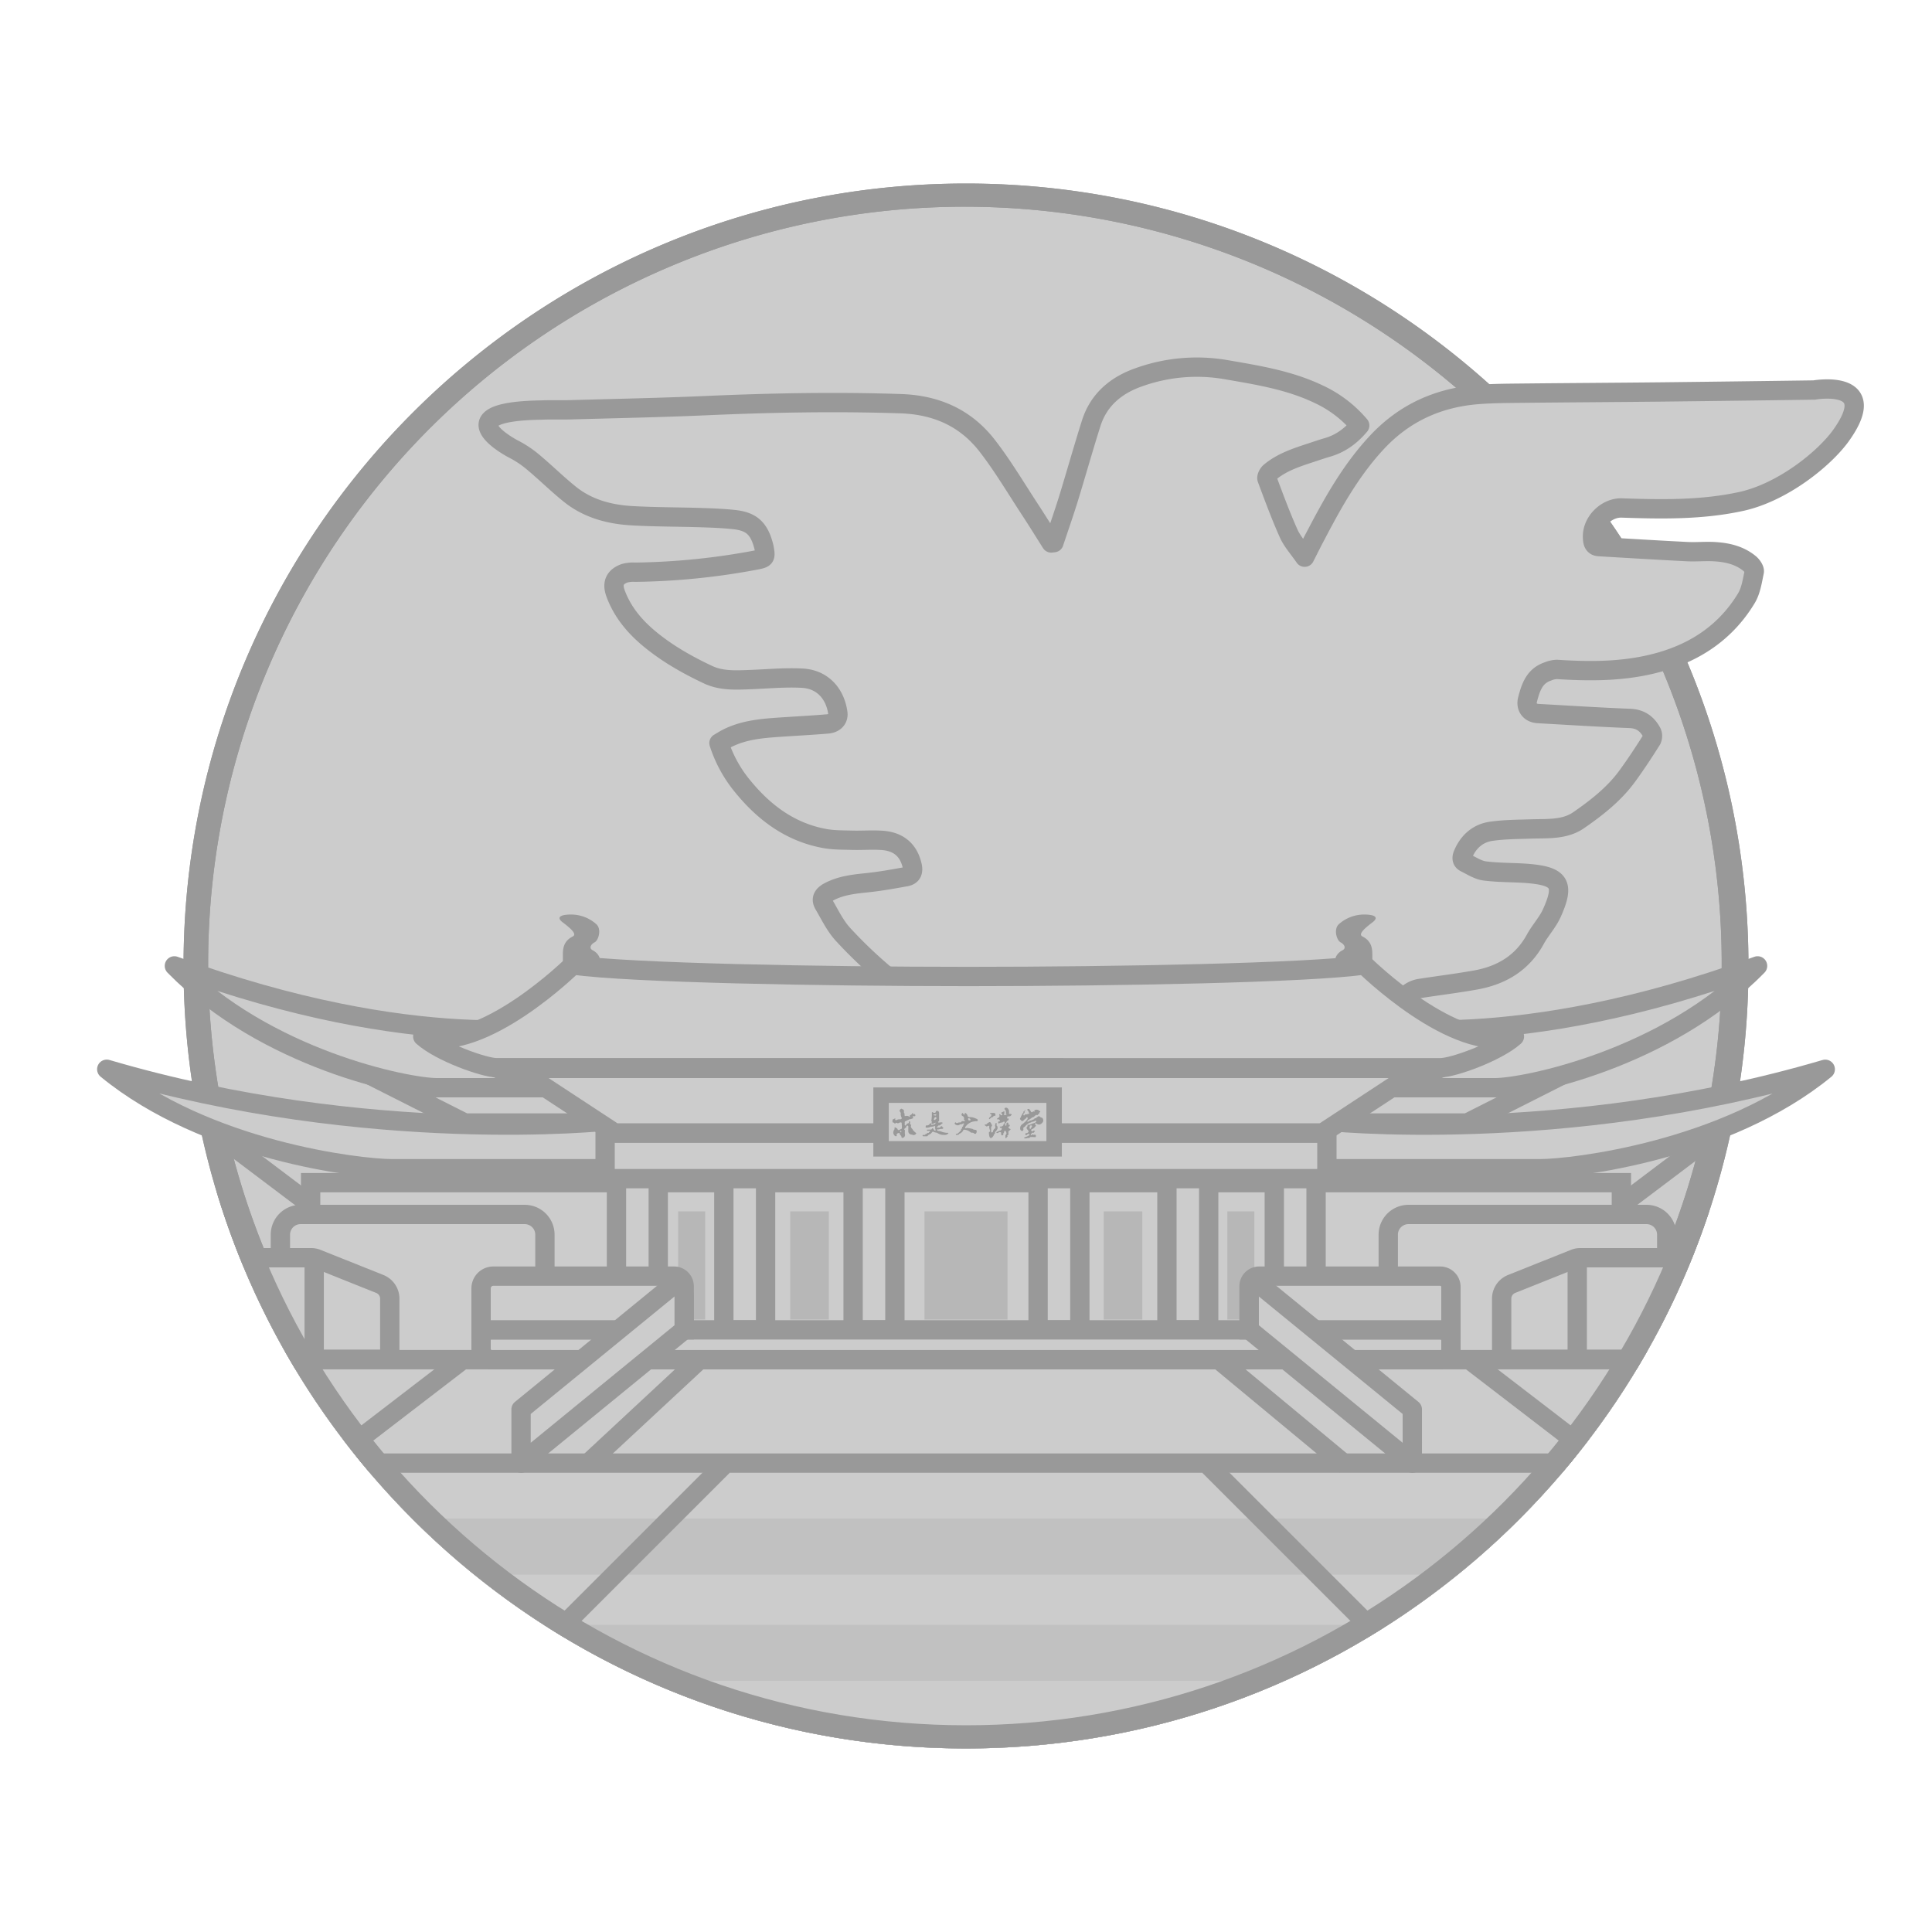 <svg xmlns="http://www.w3.org/2000/svg" xmlns:xlink="http://www.w3.org/1999/xlink" viewBox="0 0 1000 1000"><defs><style>.cls-1,.cls-10,.cls-12{fill:none;}.cls-2,.cls-4,.cls-6,.cls-8,.cls-9{fill:#ccc;}.cls-11,.cls-3,.cls-7{fill:#999;}.cls-10,.cls-12,.cls-4,.cls-6,.cls-8,.cls-9{stroke:#999;}.cls-4{stroke-linecap:round;}.cls-4,.cls-8{stroke-linejoin:round;}.cls-10,.cls-4,.cls-6,.cls-8{stroke-width:10px;}.cls-5{clip-path:url(#clip-path);}.cls-10,.cls-12,.cls-6,.cls-9{stroke-miterlimit:10;}.cls-7{opacity:0.4;}.cls-9{stroke-width:8px;}.cls-11{opacity:0.2;}.cls-12{stroke-width:12px;}</style><clipPath id="clip-path"><circle class="cls-1" cx="500" cy="500" r="405"/></clipPath></defs><g id="图层_16" data-name="图层 16"><path class="cls-2" d="M500,899a397.73,397.73,0,1,1,155.31-31.35A396.59,396.59,0,0,1,500,899Z"/><path class="cls-3" d="M500,107a391.71,391.71,0,1,1-153,30.88A390.51,390.51,0,0,1,500,107m0-12C276.32,95,95,276.32,95,500S276.32,905,500,905,905,723.68,905,500,723.68,95,500,95Z"/><path class="cls-3" d="M500,107a391.71,391.71,0,1,1-153,30.88A390.51,390.51,0,0,1,500,107m0-12C276.32,95,95,276.32,95,500S276.32,905,500,905,905,723.68,905,500,723.68,95,500,95Z"/><path class="cls-4" d="M952.62,225.81c-8.71,11.88-30,29.05-51.35,33.73-20.41,4.46-41.11,4.09-61.82,3.39-7.91-.26-15.45,7.15-15.17,15.13.08,2.19.28,4.69,3.39,4.87,15.2.9,30.4,1.82,45.6,2.59,4.57.23,9.18-.22,13.75,0,6.77.35,13.31,1.78,18.69,6.26,1.17,1,2.54,3,2.29,4.17-1,4.66-1.68,9.71-4.06,13.66-10.26,17-25.56,27.59-44.59,33-17.57,5-35.47,5.06-53.48,3.88a13.2,13.2,0,0,0-4.84,1.11c-6.9,2.34-8.78,8.39-10.38,14.51-1,4,1.31,7,5.47,7.23,15.84.88,31.67,1.9,47.52,2.52,5.41.21,8.86,2.75,11.25,7.13a4.58,4.58,0,0,1,0,3.91c-4,6.36-8.16,12.7-12.61,18.79-6.8,9.33-15.85,16.39-25.2,22.86-7.25,5-16.08,4.25-24.5,4.52-6.92.23-13.89.22-20.72,1.2s-11.81,5.28-14.58,11.87c-.82,1.94-.68,3.5,1.18,4.41,3.29,1.61,6.6,3.82,10.08,4.25,7.72,1,15.59.69,23.34,1.41,15.58,1.46,18.06,5.66,11.28,20.55-2.18,4.79-6,8.82-8.52,13.47-6.75,12.27-17.49,18.6-30.8,21-9.63,1.73-19.35,2.9-29,4.41a12.78,12.78,0,0,0-10.65,13.22c.12,3.35,1.38,5.75,5.11,6.08,2.83.25,5.68.4,8.49.82,5.35.79,10.85,1.17,16,2.78,4.93,1.54,5.88,4.32,4.48,9.36a51.06,51.06,0,0,1-11.08,20.77c-13.2,14.74-30.09,21.19-49.43,22.26-7.69.42-14.19,8.2-12.36,15.67,1.1,4.47,3.39,8.73,5.65,12.8,3.41,6.16,7.33,12,10.91,18.1,1.27,2.16,1.06,4.3-.35,6.58-8.43,13.72-16.26,27.82-25.16,41.22-16.31,24.55-33.21,48.71-50,73-.92,1.34-2.75,2.22-4.33,2.88-4.73,2-8,0-10.27-4.18-.53-1-1.39-1.75-2-2.68Q573.6,695.63,537.36,641a10.73,10.73,0,0,1,.28-13.17c2.17-3,4.58-5.85,6.94-8.71a23.05,23.05,0,0,0,.63-28.46,7.3,7.3,0,0,0-6.17-3.21C510.35,586,489.57,572,475.88,547c-1.38-2.51-1-4.19,1-6.11,4-3.8,9-5,14.12-6,4.75-.88,9.52-1.66,14.22-2.73,1.07-.24,2.65-1.45,2.73-2.32.62-7-1.15-14.83-9.92-17.34a50.63,50.63,0,0,0-9.49-1.54c-6.17-.53-12.44-.33-18.51-1.36-4-.68-8.4-2.17-11.42-4.72a236.89,236.89,0,0,1-22.29-21.26c-4.07-4.46-6.8-10.19-9.89-15.48-1.75-3-.24-5,2.61-6.53,6.18-3.28,12.87-4,19.7-4.71s13.44-1.9,20.12-3.11c3-.54,4-2.44,3.29-5.67-1.83-8-6.95-12.61-15.77-13.16-5.06-.32-10.15.08-15.23-.05-4.8-.13-9.69-.05-14.38-.91-17.54-3.24-31-13.17-42.09-26.67a67.23,67.23,0,0,1-12.54-22.72c1.33-.78,2.46-1.51,3.64-2.14,8.56-4.53,17.93-5.41,27.35-6.05,8.4-.58,16.82-1,25.21-1.71,3.77-.32,5.72-2.69,5.32-5.67-1.39-10.16-8.09-17.42-18.25-18-8.85-.51-17.78.36-26.68.7-7.57.28-15.21.8-22.29-2.54-10.89-5.14-21.33-11.05-30.61-18.82-7.64-6.4-13.79-13.87-17.25-23.32-1.86-5.09-.39-8.48,4.7-10.34a17.18,17.18,0,0,1,5.48-.54,359.21,359.21,0,0,0,62.76-6.34c4.55-.89,4.84-1.33,4.05-5.83a18.25,18.25,0,0,0-.41-1.81c-2.33-8.61-6.22-12.26-14.89-13.23-5.78-.64-11.61-.86-17.43-1.05-12-.38-24-.3-36-1-11.54-.69-22.59-3.66-31.81-11.05-6.72-5.39-12.86-11.51-19.48-17a53.11,53.11,0,0,0-9.79-6.45s-37.25-19.3,14-20.17c5.19-.22,10.4,0,15.6-.15,23.4-.66,46.81-1.12,70.19-2.15,33.56-1.48,67.09-2.13,100.68-1,18.68.63,33.83,7.52,45,22.09,8,10.38,14.67,21.71,21.87,32.67,3.75,5.72,7.34,11.54,11,17.32l1.4-.16c2.46-7.36,5-14.67,7.33-22.07,4.09-13.24,7.81-26.6,12-39.79,3.88-12.12,12.75-19.53,24.42-23.67a88.77,88.77,0,0,1,45.37-4c16.23,2.8,32.53,5.39,47.61,12.55a62,62,0,0,1,21.55,16.33c-4.66,5.54-10,9.4-16.62,11.33-2.85.82-5.66,1.79-8.48,2.72-7.54,2.48-15.13,4.91-21.35,10.1-.89.75-1.85,2.58-1.53,3.45,3.55,9.5,7.05,19,11.19,28.27,1.87,4.18,5.14,7.73,8.29,12.31,2.33-4.56,4-8,5.82-11.37,9-17.24,18.5-34.18,32-48.5,14.24-15.08,31.79-22.82,52.22-24.36,7-.52,14.1-.58,21.15-.65,24.66-.26,49.31-.39,74-.65q39.27-.44,78.54-1S974.47,195.68,952.62,225.81Z"/><polygon class="cls-4" points="500 545.22 138.64 529.78 240.56 581.26 500 581.26 759.43 581.26 861.36 529.78 500 545.22"/><path class="cls-4" d="M708.68,530.64C672.27,533.65,594.17,535,500,535s-172.27-1.34-208.68-4.35c0,0-75.46,15.36-201.06-30.71,47.35,48.44,120.45,63.07,136,63.07H773.72c15.57,0,88.67-14.63,136-63.07C784.14,546,708.68,530.64,708.68,530.64Z"/><polygon class="cls-4" points="500 598.68 104.67 581.26 164.7 626.55 500 626.55 835.3 626.55 895.33 581.26 500 598.68"/><path class="cls-4" d="M685.33,580.23C645.81,582.85,602.21,584,500,584s-145.81-1.17-185.33-3.79c0,0-123.09,13.38-259.42-26.77C106.66,595.67,186,604.93,202.9,604.93H797.1c16.9,0,96.24-9.26,147.65-51.47C808.42,593.61,685.33,580.23,685.33,580.23Z"/><g class="cls-5"><rect class="cls-6" x="160.78" y="612.14" width="678.44" height="91.63"/><rect class="cls-6" x="319.09" y="586.4" width="21.62" height="101.92"/><rect class="cls-6" x="374.65" y="586.4" width="21.62" height="101.92"/><rect class="cls-6" x="441.57" y="586.4" width="21.62" height="101.92"/><rect class="cls-6" x="537.31" y="586.4" width="21.62" height="101.92"/><rect class="cls-7" x="478.5" y="627" width="43" height="56"/><rect class="cls-7" x="409" y="627" width="20" height="56"/><rect class="cls-7" x="351" y="627" width="14" height="56"/><rect class="cls-6" x="659.57" y="586.4" width="21.62" height="101.92" transform="translate(1340.76 1274.73) rotate(-180)"/><rect class="cls-6" x="604.01" y="586.4" width="21.62" height="101.92" transform="translate(1229.63 1274.73) rotate(-180)"/><rect class="cls-7" x="571.28" y="627" width="20" height="56" transform="translate(1162.55 1310) rotate(-180)"/><rect class="cls-7" x="635.28" y="627" width="14" height="56" transform="translate(1284.55 1310) rotate(-180)"/><rect class="cls-6" x="313.2" y="586.4" width="373.59" height="23.68"/><polygon class="cls-4" points="501.34 558.61 287.2 558.61 318.09 586.4 501.34 586.4 684.59 586.4 715.48 558.61 501.34 558.61"/><path class="cls-4" d="M706.21,505.48c-29.85,4.11-127.66,5.95-204.87,5.95s-175-1.84-204.87-5.95c0,0-26.77,46.24-57.65,37,9.26,8.24,31.91,16.16,38.09,16.16H725.77c6.18,0,28.83-7.92,38.09-16.16C733,551.72,706.21,505.48,706.21,505.48Z"/><polygon class="cls-8" points="501.34 553 267.2 553 318.09 586.4 501.34 586.4 684.59 586.4 735.48 553 501.34 553"/><rect class="cls-9" x="456.04" y="566.84" width="89.57" height="27.8"/><path class="cls-3" d="M473.81,586.17a2.55,2.55,0,0,1-.39-.28.87.87,0,0,0-.49-.52h0l-.48-.54h0c0-.1,0-.23-.11-.3-.5-.61-1.17-1.15-.73-2.09.15-.33-.14-.28-.32-.32-.42-.34-.22-.8-.21-1.22,0-.22,0-.51-.28-.54s-.38.26-.38.53,0,.28,0,.42h0a2,2,0,0,0-1.54,1.19h0c-.45.25-.48-.2-.66-.4h0c.25-.57-.18-1.27.34-1.79.22.1.46.22.48-.19a9.93,9.93,0,0,0,1.87-.87c.29,0,.6.1.86-.13h0l0-.06s0,0,0,.06c.44-.21,1.24-.18.66-1h0l0-.35h0l.21,0h0l.49,0c.37,0,.71,0,.64-.51s-.26-.81-.82-.52h0l-.3-.05c-.06-.2.06-.54-.24-.54s-.39.34-.5.59h0l-.49.36h0c-.67,0-.47.48-.49.85h0c-.08.1-.21.17-.28.09a1.82,1.82,0,0,0-1.77-.38,1,1,0,0,1-.66-.22c-.2-.38.24-.84-.16-1.19a1.38,1.38,0,0,1-.18-1,.91.91,0,0,0-.81-1.11h0c-.39-.46-.76-.23-1.08.06a.9.9,0,0,0-.05,1.35,1.22,1.22,0,0,1,.29,1c0,.3-.11.61.12.88a1.13,1.13,0,0,0,.2.71c.36.8.16,1.17-.7,1.22a2.78,2.78,0,0,0-1.73.36.57.57,0,0,1-.85-.27c.1-.13.29-.26.17-.43s-.3-.09-.47,0h0c-.24.37-.88.12-1,.65h0c.08.44-.26.94.19,1.33.25.07.52,0,.71.3.31.44.58.26.81-.11h0c.19-.17.36,0,.52.06a1,1,0,0,0,1.15-.09c1.26-.41,1.37-.34,1.4.89,0,.22.08.45.06.67-.06.55.21,1.16-.27,1.64h0c-.36,0-.59.24-.87.39-.51.27-.94.29-1.14-.38-.19-.43-.67-.51-1-.76s-.51-.07-.51.31h0l0,.64a.59.59,0,0,0-.34.51h0a2.17,2.17,0,0,0,.78,3,.53.53,0,0,0,.62-.1c.15-.17.19-.35-.05-.49h0a1.17,1.17,0,0,1,1.71-.88h0c-.19.81.74,1.06.84,1.71a.61.61,0,0,0,.17.53l.12,0,.06.07a.49.49,0,0,0,.23.06,1.55,1.55,0,0,0,1.22-2,8.45,8.45,0,0,1,0-1.67c0-.24,0-.44-.24-.57-.27-.31.06-.46.17-.68.4-.3.9-.52.84-1.15l.51-.38.49.36h0c0,1-.05,1.95,0,2.93a1.78,1.78,0,0,0,1.9,1.44,1.49,1.49,0,0,0,1.85-.15C474.26,586.78,474.42,586.49,473.81,586.17Zm-7.48,0a.59.59,0,0,0-.24-.23c-.47-.28-.24-.46,0-.65C466.46,585.47,466.8,585.7,466.33,586.12Zm2.16-8.35a.63.63,0,0,1-.41-.27A.87.87,0,0,0,468.49,577.77Z"/><path class="cls-3" d="M489.86,586.37,488,586h0a7.68,7.68,0,0,0-2.06-.61c-.76,0-.95-.23-.82-.91l.53.14h0a6,6,0,0,1,2.11-.31c.08,0,.18-.1.27-.16h0c.6-.41,0-.5-.19-.71-.19-.61-.55-.64-1-.31h0c-.11.17-.22.34-.34.5h-1.66a.37.37,0,0,1,.11-.36h0l.38-.29h0c.3,0,.27-.53.51-.48.83.16,1.15-.54,1.66-.9.19,0,.33-.07.35-.28s-.08-.37-.33-.38h0a4.51,4.51,0,0,0-1.42.12.34.34,0,0,1-.44-.14c-.1-.16-.13-.37.05-.45.57-.25.35-.74.36-1.15,0-1-.05-2,0-3s-.39-1.41-1.38-1.33c-.34.23-.37.65-.57,1h0c-.46,0-.95.12-1.32-.29-.26-.2-.38,0-.48.18a21.62,21.62,0,0,1-.19,3.86h0c-.13.21-.18.42.05.59s.16.52,0,.77a.4.4,0,0,0,.07.45c.48.37.87,0,1.29-.16.24-.08.41-.39.72-.24,0,.49-.45.6-.6.93a.39.39,0,0,0-.3-.06,1,1,0,0,1-.21.09,1.31,1.31,0,0,0-.55.13h-.27a5.43,5.43,0,0,1-.57,0l-.15,0c.39,0,.55-.22.45-.62-.22-.19-.45-.35-.72-.08l-.07.29-.29.17h0a1.5,1.5,0,0,1-1.26.51c-.27,0-.54.06-.56.37s-.24.71.31.79h0a4.06,4.06,0,0,0,2.24-.47h0a5,5,0,0,0,2.33-.53h0c0,.39,0,.79,0,1.18h0c-.12.47.39.86.17,1.35-.62.2-.72-.37-1-.69h0c-.4-.69-.63-.69-1,0h0c-.36.26-.79.13-1.18.18h0l-.68,0c-.25,0-.59,0-.58.32s.33.38.63.29c.11,0,.23,0,.34,0s.55-.11.66.17-.23.34-.37.5h0c-.21.09-.25.3-.34.48h0c-.66-.39-.87.43-1.35.51-.46-.27-.29.15-.34.31h0c-.35.28-.78.11-1.16.2-.19,0-.35.05-.33.26a.41.41,0,0,0,.45.39h1.75c.24,0,.44,0,.48-.32h0l.33-.36a1,1,0,0,0,.52-.32c.18,0,.39,0,.5-.19h0a2.92,2.92,0,0,0,.84-.84c.22-.22.31-.45.79-.29a3.81,3.81,0,0,0,1.75.47h0a6.14,6.14,0,0,0,3,1.14c1,0,2.23.26,3-.91A1.27,1.27,0,0,0,489.86,586.37Zm-6.57-9.14h0a.3.3,0,0,0-.21-.34c.47-.15,1,0,1.51-.27h0C484.54,577.55,484.54,577.55,483.29,577.23Zm.85-1.14Zm-.19,3.54h0c-.49.19-.71.09-.52-.47l.18-.55h0c.3-.26.68-.6,1-.2s-.05.75-.4,1A2.65,2.65,0,0,0,484,579.63Zm-3.19,5.29.1,0h.07S480.83,585,480.76,584.92Z"/><path class="cls-3" d="M523.21,576.59h0c-.48-.09-1.32.19-.86-.85-.19-.25,0-.59-.15-.84l0,0a.61.61,0,0,0-.25-.64,1.29,1.29,0,0,0-1.67-.85.64.64,0,0,0-.19.17c-.35.37-.22.6.5,1.17h0c-.09.56.28,1.1,0,1.66h0c.22.18.51.35.26.67s-.33.06-.45-.11c-.28-.13-.58.43-.81,0-.13-.24.14-.39.32-.52h0l-.08-1.37a3.65,3.65,0,0,1-1.1.55c-.49.07-.51.54-.23.91.15.21.56.37.17.63a.55.55,0,0,1-.85-.21c-.07-.15-.15-.41-.42-.28a.39.39,0,0,0-.15.52.92.92,0,0,1-.4,1.27h0l-.33.26c-.17.11-.52.11-.39.42a.42.42,0,0,0,.68.21c.41-.27.32.26.53.31l.31.64h0l-.16.14h0c-.3-.09-.62-.2-.77.21a.74.74,0,0,0,.06.72c.26.3.46,0,.7-.12a4.72,4.72,0,0,1,1-.25c.27-.05.57,0,.71-.33h0l.13,0,.1-.11a1,1,0,0,0,.38,0l.11,0c.25.09.17.27.13.44s-.13.15-.18.23c0,.23,0,.48-.17.66h0c-.36,0-.34.26-.34.51h0a1.61,1.61,0,0,1-1.27.7c-.24,0-.57,0-.57.37s.32.26.52.27c.5,0,.51.34.46.71s-.4.38-.5.65a4.55,4.55,0,0,0-1.7.67c-.22.08-.57.07-.54.4s.37.27.61.28a1.87,1.87,0,0,0,.25,0h0a1,1,0,0,1,1.27-.43c.55.14.23.59.28.9.11.61.35.94,1,.58.09-.16.29-.28.16-.51s.19-.58.34-.84c.2-.1.14-.23,0-.36h0a.73.73,0,0,1,.79-.46l.2.31.19.54h0c.28.46,0,.8-.24,1.14h0c-.28.3-.2.66-.19,1s-.14.65.19.74.39-.33.57-.53c.47-.13.37-.41.18-.72h0a.28.28,0,0,0,0-.13h0a.71.71,0,0,0,.63-.88,11.49,11.49,0,0,1,0-1.31c.23-.17.6-.16.66-.54h0c.44-.24.7-.48,0-.73a2.48,2.48,0,0,1-.49-.3c-.18-.27-.3-.54,0-.81h0c.59,0,.31-.59.67-.8-.55-.12-1-.12-.91-.86.08-.44-.37-.37-.66-.4h0a1,1,0,0,0-.33.89c0,.28.11.72-.33.7s-.32-.44-.31-.75,0-.44,0-.66c.31.1.43-.08.5-.33a.16.16,0,0,0,.16,0c0-.49.36-.72.73-.92a.75.75,0,0,0,.39-.83c-.09-.35-.47-.32-.78-.19h0c-.1-.1-.08-.18,0-.26h0c.28-.21.07-.43,0-.65h0c.58-.45,1.5.09,2-.71.08-.14.38-.17.32-.41S523.45,576.58,523.21,576.59Zm-1.89,9.25h0Zm-3.89-6.21Z"/><path class="cls-3" d="M515.91,585h0c.22-.1.17-.31.19-.49.46-.45.21-1,.14-1.48a.32.32,0,0,0-.15-.21l-.31-.36h0l-.06-.32a.21.21,0,0,0,.07-.13l.18-.2a.24.24,0,0,0-.06-.34c-.71-.19-.86-.11-.73.53a1.16,1.16,0,0,0,0,.18c-.32.38-.06.76,0,1.13h0c0,.32,0,.66-.29.88a.07.07,0,0,0-.06,0,2.07,2.07,0,0,0-.83,1.38.63.63,0,0,1-.62.58c-.36,0-.37-.25-.38-.51h0V585c0-.4,0-.8,0-1.2h0a1.17,1.17,0,0,1,.3-.89.56.56,0,0,0,0-.8c-.12-.25-.27-.48-.38-.74-.32-.7-.77-.69-1.31-.26h0c-.55.1-.72.69-1.16.91-.2.1-.61-.25-.71.15s.41.47.6.74.65,0,1-.06.76-.46.72.18a3.13,3.13,0,0,0,.33,1.83.92.92,0,0,1-.13,1c-.31,0-.4.18-.39.51a6.59,6.59,0,0,0,.25,1.87h0a.6.6,0,0,0,.33.51h0c.29.54.58.5.88,0h0c.27-.12.62-.13.63-.55h0c.5-.45.52-1.23,1.1-1.63,0,0,0-.25-.08-.38h0l.2-.48h0c.37-.09.49-.42.65-.71Zm-.07-1.12.11,0v.09Zm-3,1.19h0v0Zm.24-1.25L513,584Z"/><path class="cls-3" d="M512.31,579.22c.22-.46.84-.56,1-1.1h0l.12,0a.34.34,0,0,0,0,.14c.24.14.38,0,.49-.2l.68-.64h0c.24.37.55.28.58-.06s.2-.84-.22-1.15c-.6-.31-1.24-.09-1.87-.13h0c-.25-.05-.6-.1-.59.22s.34.49.7.43c0,.28-.1.55-.16.83h0l-.12.17c-.3.29-.61.57-.9.86a.44.44,0,0,0,0,.6A.24.24,0,0,0,512.31,579.22Z"/><path class="cls-3" d="M539.8,579.1h0a1.08,1.08,0,0,0-1-.68h0l-.12,0h0c-.15-.19-.24-.46-.54-.5h0a.74.74,0,0,0-.91,0,10.93,10.93,0,0,0-1.14.92h0c-.25.07-.75-.32-.66.36h0l-1.87.82c-.12-.15-.21,0-.32,0h0a.49.49,0,0,0-.53.32h0c-.28.17-.65.18-.88.44l0-.6h0l0-.17h0a18.68,18.68,0,0,0,2.54-1.69,1.51,1.51,0,0,0,1.17-.69h0c.37-.16.61-.68,1.08-.51s.64-.15.8-.48h0c.59,0,.39-.61.66-.87a.49.49,0,0,0,.33-.63c-.06-.19-.22-.05-.33,0h0l-.34-.32-.18-.19h0a2.09,2.09,0,0,0-1.77-.12c-.74.17-.08.85-.57,1h0c-.18-.46-.37-.32-.66-.06-.48.42-.9.27-1.08-.35,0-.15-.11-.25-.25-.29a3.73,3.73,0,0,0-.4-.63.75.75,0,0,0-.93-.07c-.31.15-.15.56,0,.65.48.39.53,1,.79,1.45h0c0,.12.09.39,0,.35-.63-.33-1.1.48-1.72.23-.12,0-.48-.12-.48.27h0c-.19.12-.33.44-.62.23s-.07-.61-.07-.91h0l.2-.14h0c.65-.21.09-.9.48-1.22.17,0,.3-.11.24-.31a.21.21,0,0,0-.18-.11c-.27,0-.2.25-.21.43h0c-.77.07-.57.73-.72,1.17-.26,0-.49,0-.47.36h0a.66.66,0,0,0,0,.14c-.18.54-.74.9-.7,1.53h0c-.66.68-.66,1.09,0,1.53h0c.33.67.95.67,1.52,0h0l.67-.68c.25,0,.44-.1.47-.38h0c.17-.21.32-.53.65-.32s.19.48.09.75-.13.3-.2.45h0c-.41.08-.34.4-.34.68h0c-.35,0-.64.09-.67.51h0c-.23.17-.56.19-.67.51h0a.57.57,0,0,0-.34.32h0a2.62,2.62,0,0,0-1.56,2.87,1.12,1.12,0,0,0,.95.91c.5,0,.78-.5.68-1-.08-.37,0-.79.26-.9.75-.31,1-1.12,1.72-1.47a3.41,3.41,0,0,1,1.79-1,.5.5,0,0,0,.45-.33,4,4,0,0,0,2.11-.69h0c.17.14.41.21.38.49h0c-.33.64-1,.76-1.58.94-.92.3-1.76,1-2.84.73h0c-.21.3,0,.71-.3,1-.48.44-.38.87,0,1.38,1,1.19.93,1.22-.06,2h0c-.31,0-.7-.23-.83.27-.07.26-.15.64.16.75s.65-.2.86-.5h0l.95-.17c.08.27.19.56-.07.78a9.89,9.89,0,0,1-2,.91c-.2.1-.56,0-.54.35s.31.32.58.31h0A3.87,3.87,0,0,0,532,589c.32-.1.78.33,1-.26h0c.08-.08.17-.21.25-.21a15.19,15.19,0,0,1,2.34.05c.42.06.49-.08.56-.38.16-.64-.14-1-.92-.85-.38.06-.66.07-.87-.28h0c-.23.07-.28.31-.42.47s-.36.1-.43-.15a.66.66,0,0,1,.48-.68h0c.07-.62.53-.34.85-.37s.41-.26.52-.49h0c.14-.15.47-.29.16-.51a.65.65,0,0,0-.91.09c-.41.5-.58,0-.78-.18s-.12-.48.13-.7.87-.25,1.12-.68h0c.18-.16.47-.2.5-.51h0c.33-.33.89-.6.43-1.19-.14-.18-.56-.24-.36-.52s.6-.21.91,0a2,2,0,0,0,.89.38c1.12.19,1.69-.55,2.32-1.23h0A1.79,1.79,0,0,0,539.8,579.1ZM534,583.31c-.09.11-.15.24-.23.35s-.13.74-.52.63-.38-.55-.29-1,0-.81.6-.75c.22,0,.46-.11.6.15S534.1,583.13,534,583.31Zm1,.35.14.21A.91.91,0,0,1,535,583.66Z"/><path class="cls-3" d="M505.66,579.19a12.89,12.89,0,0,0-2.34-.87,8.27,8.27,0,0,0-1.73-.08h0c-.19-.21-.59-.12-.7-.47h0a2.76,2.76,0,0,0-1.09-1.66.54.54,0,0,0-.52.2c-.18.25.07.33.22.43a.3.3,0,0,1,0,.19,1.62,1.62,0,0,0,0-.19c-.44.5-.65-.18-1-.19-.08-.25-.06-.67-.52-.31h0c-.45.58-.36,1.17.28,1.45s.67.72.75,1.25c0,.27-.2.62.18.82h0c.19.13.38.25.31.53h0c-.19,0-.42-.09-.57,0-.41.21-1-.31-1.3.34s-1.2.11-1.7.5l.05,0h0l0,0c-.36,0-.73.35-1.09,0-.17-.17-.35-.31-.57-.08a.64.64,0,0,0-.11.7,1.93,1.93,0,0,0,2,.63h0l.48-.2c.22-.51.78.06,1-.32h0l.39-.13c.31-.1.69-.43.92-.09s-.36.44-.49.71a.58.58,0,0,1-.28.83c-.16.07-.42.16-.24.41s0,.46-.24.64-.44.19-.25.49c0,.59-.68.7-.85,1.18l-1.19,1a.05.05,0,0,1,0,0l0,0c-.29,0-.71-.16-.71.26s.41.33.71.23l0,0,0,0a.82.82,0,0,0,1-.51h0a4,4,0,0,0,1.85-1.35h0c.23-.27.18-.77.68-.82h0a5.93,5.93,0,0,1,3.38,1.35h0c.48.45,1.23,0,1.69.51h0a.3.3,0,0,0,.31.18h0a.59.59,0,0,0,.92-.23,1.56,1.56,0,0,0,0-1.66h0a6.17,6.17,0,0,1-1.7-.33h0a.76.76,0,0,0,0-.15,20.52,20.52,0,0,0-3-.54.72.72,0,0,0-.54.21c-.69,0-.57-.52-.35-.81a6.69,6.69,0,0,1,5.54-2.89c.32,0,.6.1.77-.29A.64.64,0,0,0,505.66,579.19Zm-3.94.74c-.48.06-.57-.34-.62-.75a.33.33,0,0,1,.42-.39,1.11,1.11,0,0,1,.84.8C502.44,579.87,502.07,579.92,501.72,579.93Z"/><path class="cls-3" d="M295.45,473.36c-4.24,0-8.23,1-4.11,4.12,4.8,3.6,7.2,6.18,5.14,7.21-4.69,2.35-5.14,6.18-5.14,9.26v9.27c0,3.09,1,4.12,4.11,4.12h11.64c1.75,0,3.45.31,3.45-3.45V497c0-2.06-1.7-4.11-3.76-5.14s-1-3.09,1-4.12,3.65-6.64,1-9.27A19.58,19.58,0,0,0,295.45,473.36Z"/><path class="cls-3" d="M706.2,473.36c4.24,0,8.23,1,4.11,4.12-4.8,3.6-7.2,6.18-5.14,7.21,4.69,2.35,5.14,6.18,5.14,9.26v9.27c0,3.09-1,4.12-4.11,4.12H694.56c-1.75,0-3.45.31-3.45-3.45V497c0-2.06,1.7-4.11,3.76-5.14s1-3.09-1-4.12-3.65-6.64-1-9.27A19.58,19.58,0,0,1,706.2,473.36Z"/><path class="cls-4" d="M706.21,499.48c-29.85,4.11-127.66,5.95-204.87,5.95s-175-1.84-204.87-5.95c0,0-46.77,46.24-77.65,37,9.26,8.24,31.91,16.16,38.09,16.16H745.77c6.18,0,28.83-7.92,38.09-16.16C753,545.72,706.21,499.48,706.21,499.48Z"/><path class="cls-6" d="M155.59,628.61h116a10.46,10.46,0,0,1,10.46,10.46v64.7a0,0,0,0,1,0,0H145.13a0,0,0,0,1,0,0v-64.7A10.46,10.46,0,0,1,155.59,628.61Z"/><path class="cls-6" d="M729,628.61H852.24a10.46,10.46,0,0,1,10.46,10.46v64.7a0,0,0,0,1,0,0H718.56a0,0,0,0,1,0,0v-64.7A10.46,10.46,0,0,1,729,628.61Z"/><path class="cls-6" d="M1,651H161.08a8,8,0,0,1,3,.58l32.52,13a8.21,8.21,0,0,1,5.15,7.62v31.35H1Z"/><line class="cls-10" x1="162.63" y1="651.26" x2="162.63" y2="703.77"/><path class="cls-6" d="M978,651H817.92a8,8,0,0,0-3,.58l-32.52,13a8.21,8.21,0,0,0-5.15,7.62v31.35H978Z"/><line class="cls-10" x1="816.37" y1="651.26" x2="816.37" y2="703.77"/><line class="cls-2" x1="816.37" y1="651.26" x2="816.37" y2="703.77"/><rect class="cls-6" x="65.86" y="703.77" width="869.14" height="54.56"/><rect class="cls-6" x="65.86" y="757.3" width="869.14" height="167.7"/><line class="cls-6" x1="239.52" y1="703.77" x2="168.48" y2="758.33"/><line class="cls-6" x1="760.48" y1="703.77" x2="831.52" y2="758.33"/><line class="cls-6" x1="362.09" y1="703.77" x2="303.41" y2="758.33"/><line class="cls-6" x1="630.8" y1="703.77" x2="696.59" y2="758.33"/><rect class="cls-6" x="249" y="688.32" width="502" height="15.44" rx="5.24"/><path class="cls-6" d="M255.34,660.53h93.56a5.23,5.23,0,0,1,5.23,5.23v22.57a0,0,0,0,1,0,0H249a0,0,0,0,1,0,0V666.86A6.34,6.34,0,0,1,255.34,660.53Z"/><path class="cls-6" d="M651.73,660.53h93.72a5.55,5.55,0,0,1,5.55,5.55v22.24a0,0,0,0,1,0,0H646.5a0,0,0,0,1,0,0V665.76A5.23,5.23,0,0,1,651.73,660.53Z"/><path class="cls-4" d="M646.59,688.32l84.42,69V729.5l-76.62-62.6a4.78,4.78,0,0,0-7.8,3.7Z"/><path class="cls-4" d="M354.12,688.32l-84.42,69V729.5l76.62-62.6a4.78,4.78,0,0,1,7.8,3.7Z"/><rect class="cls-11" x="193" y="786" width="602" height="29"/><rect class="cls-11" x="193" y="841" width="602" height="29"/><line class="cls-6" x1="374.18" y1="758.77" x2="250.82" y2="882.12"/><line class="cls-6" x1="625.82" y1="758.77" x2="749.18" y2="882.12"/></g><path class="cls-12" d="M879.13,624.68C826.78,784,676.82,899,500,899c-180.44,0-332.9-119.77-382.22-284.15"/></g></svg>